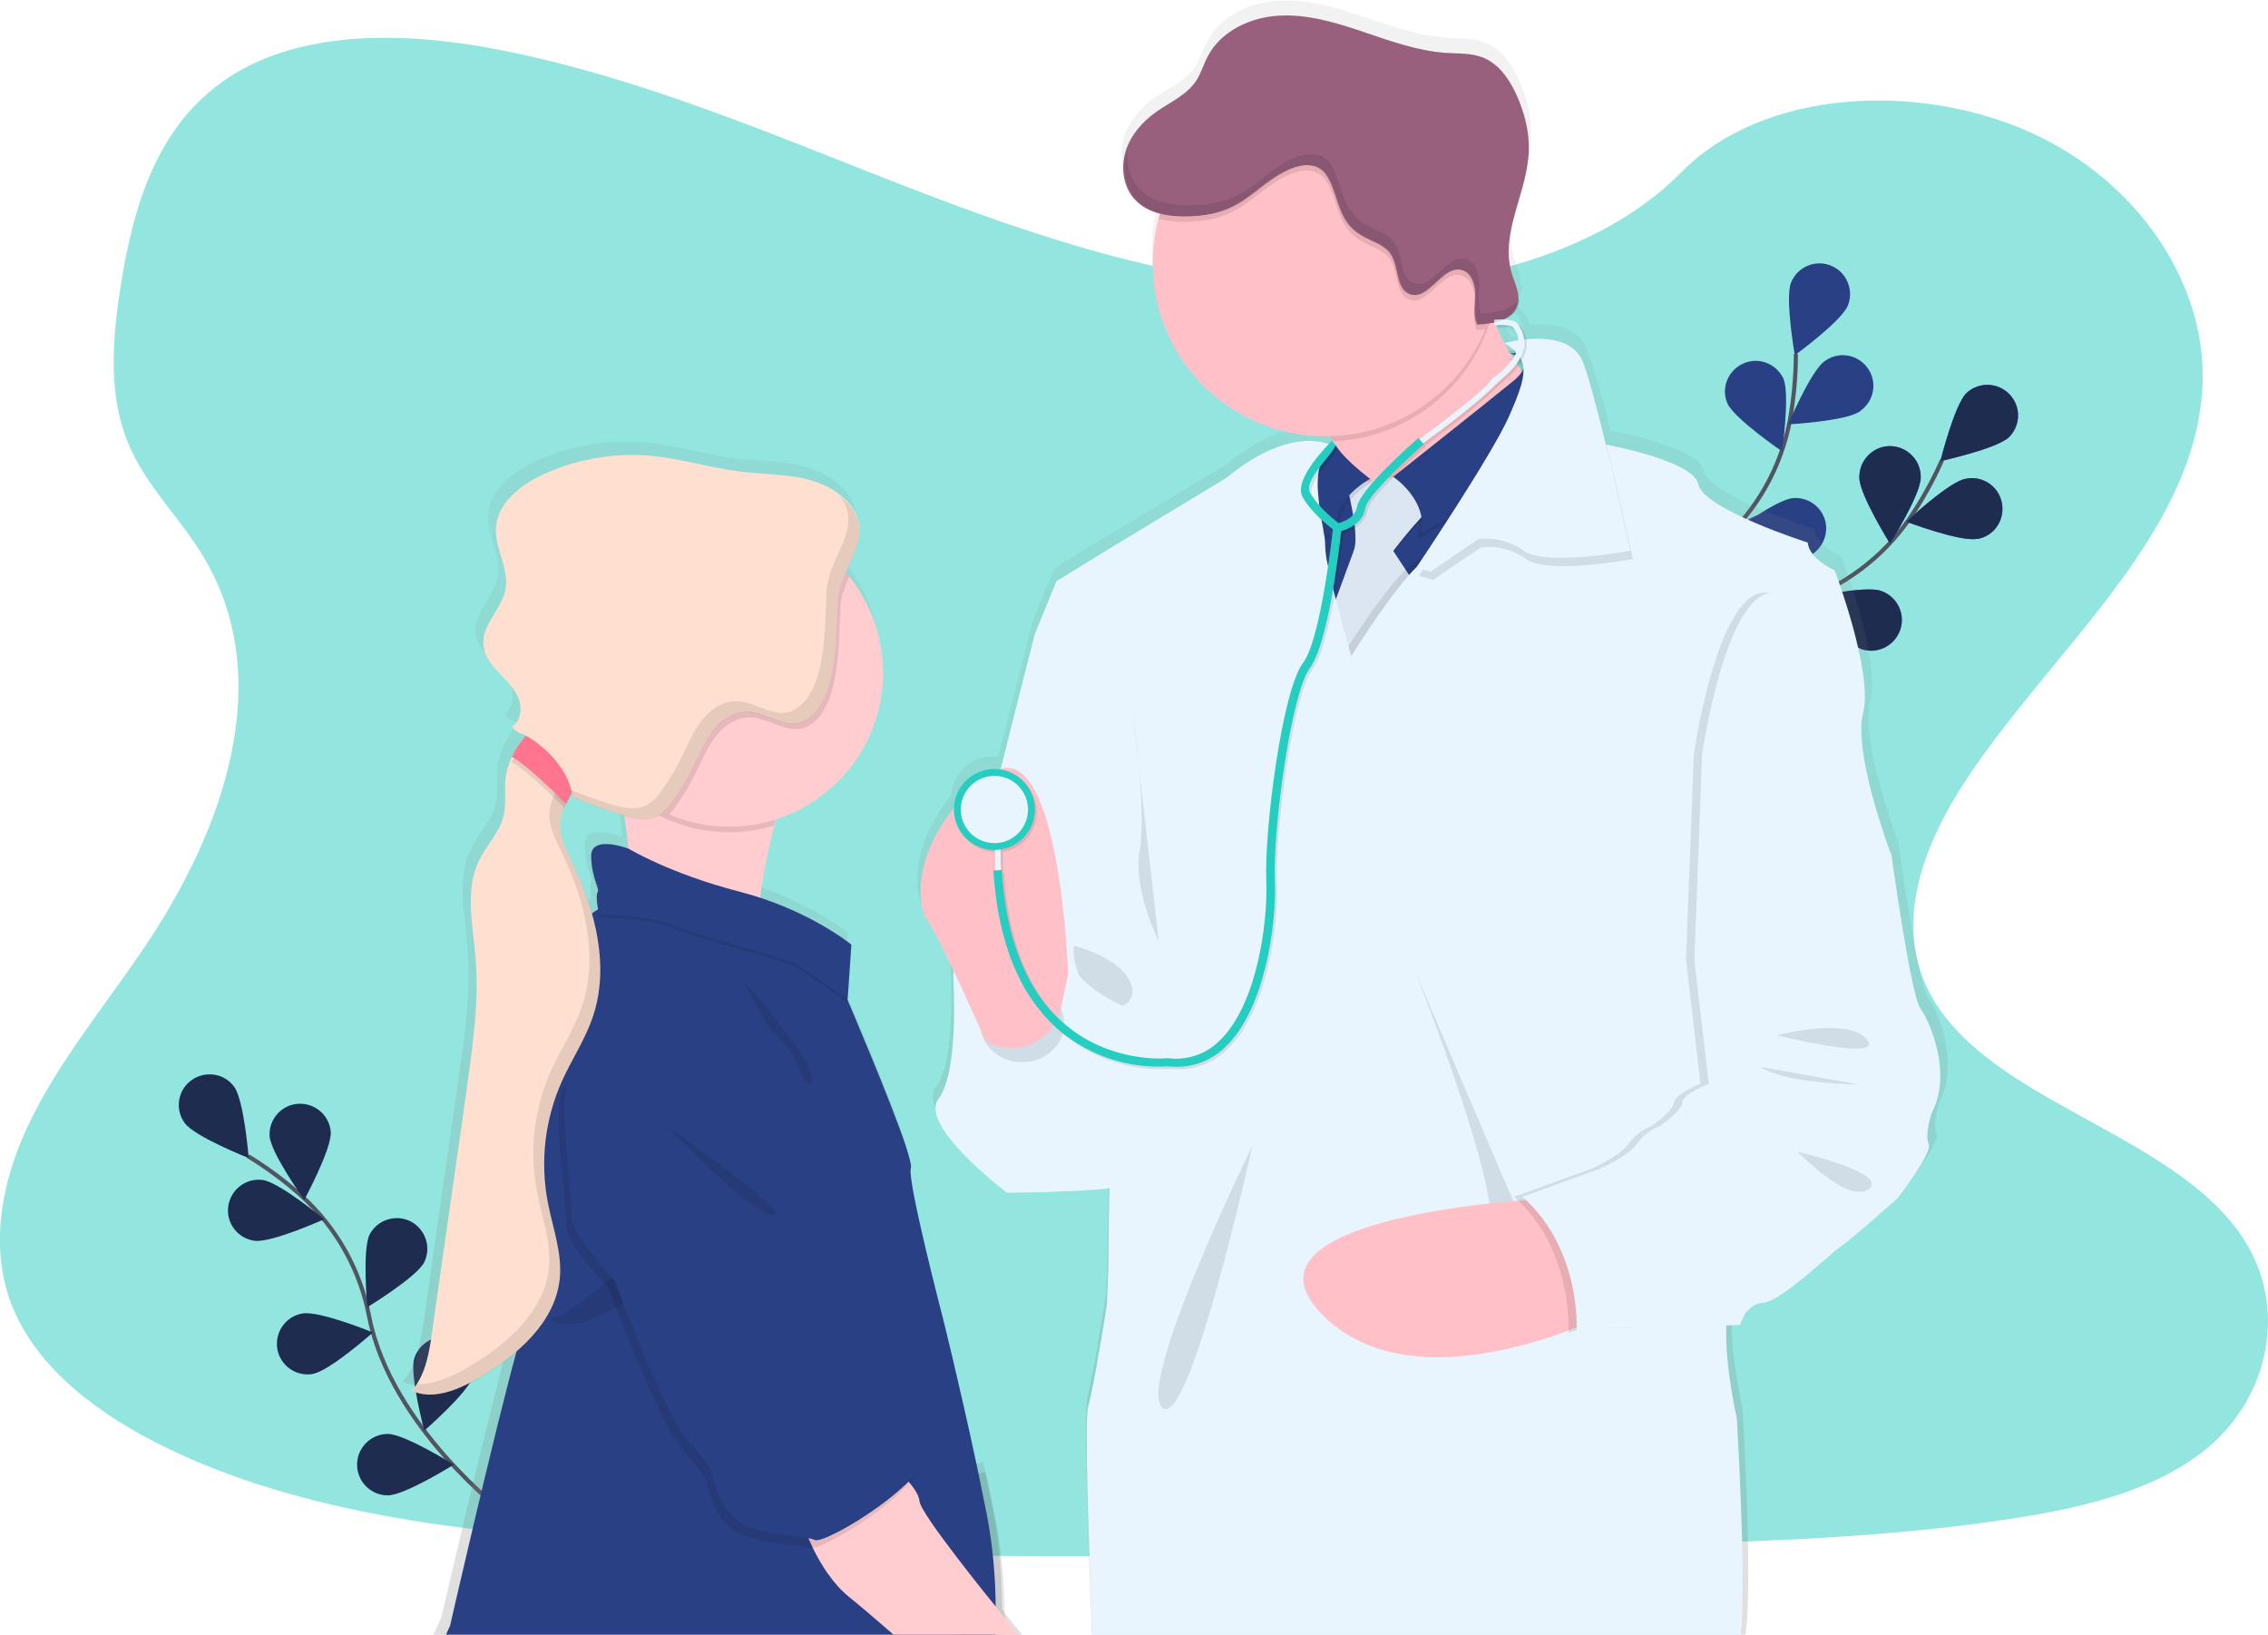 <?xml version="1.0" encoding="utf-8"?>
<!-- Generator: Adobe Illustrator 26.0.3, SVG Export Plug-In . SVG Version: 6.00 Build 0)  -->
<svg version="1.1" id="Layer_1" xmlns="http://www.w3.org/2000/svg" xmlns:xlink="http://www.w3.org/1999/xlink" x="0px" y="0px"
	 viewBox="0 0 1086.1 782.7" style="enable-background:new 0 0 1086.1 782.7;" xml:space="preserve">
<style type="text/css">
	.st0{opacity:0.5;fill:#26CEC1;enable-background:new    ;}
	.st1{fill:none;stroke:#535461;stroke-width:2;stroke-miterlimit:10;}
	.st2{fill:#1E2C4F;}
	.st3{fill:#6C63FF;}
	.st4{fill:#1E2C4F;enable-background:new    ;}
	.st5{opacity:0.25;enable-background:new    ;}
	.st6{fill:#2A4084;}
	.st7{fill:url(#SVGID_1_);}
	.st8{fill:url(#SVGID_00000067956618117619485250000010977541921015731337_);}
	.st9{fill:#E8F5FF;}
	.st10{fill:#FFC1C7;}
	.st11{opacity:0.1;enable-background:new    ;}
	.st12{fill:#DCE6F2;}
	.st13{fill:#99607E;}
	.st14{fill:#26CEC1;}
	.st15{opacity:0.1;}
	.st16{fill:#FFCCD0;}
	.st17{fill:none;}
	.st18{fill:#FFE0D0;}
	.st19{fill:#FF748E;}
</style>
<path class="st0" d="M631.1,138c-69.6-2.4-136-24.9-199.3-49.5s-126-51.8-194-64.9c-43.7-8.4-93.7-9.6-128.9,13.9
	C74.9,60.1,64,99,58.1,135.1c-4.4,27.2-7,55.8,5.1,81.2c8.4,17.7,23.4,32.5,33.7,49.4c36,58.9,10.6,131.5-28.5,189
	c-18.3,27-39.5,52.7-53.6,81.4c-14.1,28.7-20.7,61.6-8.3,90.9c12.3,29,41.4,50.8,73.1,66.2c64.2,31.1,139.9,40,213.7,45.1
	c163.3,11.2,327.6,6.3,491.3,1.5c60.6-1.8,121.5-3.6,181.1-13c33.1-5.2,67.3-13.5,91.3-33.4c30.5-25.3,38.1-68.2,17.6-99.9
	c-34.3-53.2-129.1-66.5-153.1-123.6c-13.2-31.5,0.4-66.5,19.5-95.7c41.1-62.6,110.1-117.5,113.7-189c2.5-49.1-30.7-98.3-81.9-121.6
	c-53.7-24.4-128.2-21.3-167.8,19C764.2,124.2,692.5,140.2,631.1,138z"/>
<path class="st1" d="M242.2,725c0,0-55-41.6-65.4-94.5c-4.2-22.2-15.5-42.5-32.2-57.7c-8-7.2-16.6-13.6-25.8-19.2"/>
<path class="st2" d="M112.1,520.3c4.8,6.5,7,34.2,7,34.2s-25.8-10.2-30.6-16.7c-4.8-6.5-3.5-15.7,3.1-20.5
	C98.1,512.5,107.3,513.8,112.1,520.3z"/>
<path class="st2" d="M158.4,542c0.5,8.1-12.7,32.5-12.7,32.5s-16.1-22.5-16.6-30.6c-0.4-8.1,5.8-15,13.9-15.4
	C150.9,528.1,157.8,534.1,158.4,542L158.4,542z"/>
<path class="st2" d="M203.2,604.3c-3.6,7.2-27.3,21.6-27.3,21.6s-2.5-27.6,1.1-34.8c3.8-7.2,12.7-9.9,19.8-6.2
	C203.8,588.7,206.6,597.2,203.2,604.3z"/>
<path class="st2" d="M226.5,659.1c-2.4,7.8-23.3,25.9-23.3,25.9s-7.2-26.8-4.8-34.5c2.4-7.8,10.6-12.1,18.3-9.7
	C224.5,643.1,228.8,651.3,226.5,659.1L226.5,659.1L226.5,659.1z"/>
<path class="st2" d="M121.9,594.1c8,1.1,33.3-10.3,33.3-10.3s-21.3-17.7-29.4-18.8c-8-1.1-15.4,4.6-16.5,12.6
	C108.2,585.6,113.8,593,121.9,594.1L121.9,594.1z"/>
<path class="st2" d="M149.9,657.8c8-1.4,28.7-19.8,28.7-19.8s-25.7-10.5-33.7-9.1c-8,1.3-13.4,8.9-12.1,16.9s8.9,13.4,16.9,12.1
	C149.8,657.8,149.8,657.8,149.9,657.8L149.9,657.8z"/>
<path class="st2" d="M185.7,716c8.1,0,31.6-14.7,31.6-14.7s-23.5-14.7-31.6-14.7c-8.1,0-14.7,6.6-14.7,14.7
	C171,709.4,177.6,716,185.7,716L185.7,716z"/>
<path class="st1" d="M776.5,365.4c0,0,33.9-60,85-77.4c21.5-7.1,40-21,52.9-39.6c6-8.9,11.3-18.3,15.6-28.1"/>
<path class="st3" d="M962.1,209.3c-5.8,5.6-32.9,11.5-32.9,11.5s6.7-26.9,12.5-32.6c5.9-5.5,15.2-5.2,20.7,0.7
	C967.9,194.7,967.7,203.7,962.1,209.3z"/>
<path class="st3" d="M946.8,258c-8,1.6-33.9-8.2-33.9-8.2s20.2-19,28.2-20.5c7.9-1.8,15.8,3.2,17.5,11.2s-3.2,15.8-11.2,17.5
	C947.2,257.9,947,257.9,946.8,258L946.8,258z"/>
<path class="st3" d="M891.1,310.6c-7.7-2.6-25.1-24.2-25.1-24.2s27-6.2,34.7-3.5c7.7,2.6,11.9,10.9,9.3,18.6s-10.9,11.9-18.6,9.3
	C891.3,310.7,891.2,310.7,891.1,310.6z"/>
<path class="st3" d="M839.8,341c-8-1.3-28.8-19.7-28.8-19.7s25.6-10.7,33.6-9.3c8,1.3,13.4,8.9,12.1,16.9S847.9,342.3,839.8,341
	L839.8,341z"/>
<path class="st3" d="M890.4,228.7c0,8.1,14.7,31.6,14.7,31.6s14.7-23.5,14.7-31.6c0.2-8.1-6.2-14.8-14.3-15.1
	c-8.1-0.2-14.8,6.2-15.1,14.3C890.4,228.2,890.4,228.5,890.4,228.7L890.4,228.7z"/>
<path class="st3" d="M830.9,265c2.4,7.7,23.5,25.8,23.5,25.8s7-26.8,4.6-34.6c-2.7-7.6-11.1-11.7-18.7-9
	C833,249.8,828.9,257.5,830.9,265L830.9,265z"/>
<path class="st3" d="M778.1,308.1c1.1,8,18.8,29.4,18.8,29.4s11.4-25.2,10.3-33.3c-0.9-8.1-8.1-13.9-16.2-13
	c-8.1,0.9-13.9,8.1-13,16.2C778,307.7,778,307.9,778.1,308.1z"/>
<path class="st4" d="M962.1,209.3c-5.8,5.6-32.9,11.5-32.9,11.5s6.7-26.9,12.5-32.6c5.9-5.5,15.2-5.2,20.7,0.7
	C967.9,194.7,967.7,203.7,962.1,209.3z"/>
<path class="st4" d="M946.8,258c-8,1.6-33.9-8.2-33.9-8.2s20.2-19,28.2-20.5c7.9-1.8,15.8,3.2,17.5,11.2s-3.2,15.8-11.2,17.5
	C947.2,257.9,947,257.9,946.8,258L946.8,258z"/>
<path class="st4" d="M891.1,310.6c-7.7-2.6-25.1-24.2-25.1-24.2s27-6.2,34.7-3.5c7.7,2.6,11.9,10.9,9.3,18.6s-10.9,11.9-18.6,9.3
	C891.3,310.7,891.2,310.7,891.1,310.6z"/>
<path class="st5" d="M839.8,341c-8-1.3-28.8-19.7-28.8-19.7s25.6-10.7,33.6-9.3c8,1.3,13.4,8.9,12.1,16.9S847.9,342.3,839.8,341
	L839.8,341z"/>
<path class="st4" d="M890.4,228.7c0,8.1,14.7,31.6,14.7,31.6s14.7-23.5,14.7-31.6c0.2-8.1-6.2-14.8-14.3-15.1
	c-8.1-0.2-14.8,6.2-15.1,14.3C890.4,228.2,890.4,228.5,890.4,228.7L890.4,228.7z"/>
<path class="st5" d="M830.9,265c2.4,7.7,23.5,25.8,23.5,25.8s7-26.8,4.6-34.6c-2.7-7.6-11.1-11.7-18.7-9
	C833,249.8,828.9,257.5,830.9,265L830.9,265z"/>
<path class="st5" d="M778.1,308.1c1.1,8,18.8,29.4,18.8,29.4s11.4-25.2,10.3-33.3c-0.9-8.1-8.1-13.9-16.2-13
	c-8.1,0.9-13.9,8.1-13,16.2C778,307.7,778,307.9,778.1,308.1z"/>
<path class="st1" d="M778.5,364.2c0,0,6.7-68.6,46.3-105.1c16.7-15.2,28.1-35.4,32.3-57.6c1.9-10.6,2.9-21.3,2.9-32"/>
<path class="st6" d="M884.9,146.3c-3,7.5-25.4,23.8-25.4,23.8s-4.8-27.3-1.8-34.8c3-7.5,11.6-11.2,19.1-8.1
	C884.3,130.2,887.9,138.8,884.9,146.3L884.9,146.3z"/>
<path class="st6" d="M890.6,197c-6.6,4.7-34.3,6.2-34.3,6.2s10.8-25.5,17.4-30.2c6.5-4.9,15.7-3.5,20.5,3c4.9,6.5,3.5,15.7-3,20.5
	C891.1,196.7,890.9,196.8,890.6,197L890.6,197z"/>
<path class="st6" d="M861,267.8c-8.1,0.7-32.7-12-32.7-12s22.2-16.6,30.3-17.3c8.1-0.7,15.2,5.3,15.9,13.4
	C875,260,869,267.1,861,267.8L861,267.8L861,267.8z"/>
<path class="st3" d="M826.5,316.3c-7.8,2-34.3-6.3-34.3-6.3s19.1-20.1,26.9-22.1c7.8-2,15.9,2.7,17.9,10.5
	C839,306.2,834.3,314.2,826.5,316.3L826.5,316.3L826.5,316.3z"/>
<path class="st6" d="M827.2,193.1c3.3,7.4,26.2,23,26.2,23s3.9-27.4,0.6-34.9c-3.5-7.3-12.2-10.5-19.5-7
	C827.4,177.6,824.1,185.9,827.2,193.1L827.2,193.1z"/>
<path class="st3" d="M787.5,250.3c5.3,6.1,31.9,14.1,31.9,14.1s-4.5-27.4-9.8-33.4c-5.3-6.2-14.5-6.9-20.7-1.6
	c-6.2,5.3-6.9,14.5-1.6,20.7C787.3,250.1,787.4,250.2,787.5,250.3z"/>
<path class="st3" d="M756.6,311.3c4.2,6.9,29,19.2,29,19.2s0.2-27.7-4-34.6c-4.5-6.8-13.6-8.7-20.3-4.2
	C754.8,295.9,752.8,304.5,756.6,311.3L756.6,311.3z"/>
<linearGradient id="SVGID_1_" gradientUnits="userSpaceOnUse" x1="786.97" y1="627.82" x2="786.97" y2="646.2" gradientTransform="matrix(1 0 0 -1 -56.94 723.23)">
	<stop  offset="0" style="stop-color:#808080;stop-opacity:0.25"/>
	<stop  offset="0.54" style="stop-color:#808080;stop-opacity:0.12"/>
	<stop  offset="1" style="stop-color:#808080;stop-opacity:0.1"/>
</linearGradient>
<path class="st7" d="M727.5,95.4c1.7-6.1,3.7-12.2,5.1-18.4C730.9,83.2,728.9,89.3,727.5,95.4z"/>
<linearGradient id="SVGID_00000085959917137257691600000005991846882386598328_" gradientUnits="userSpaceOnUse" x1="619.699" y1="-59.47" x2="619.699" y2="723.215" gradientTransform="matrix(1 0 0 -1 -56.94 723.23)">
	<stop  offset="0" style="stop-color:#808080;stop-opacity:0.25"/>
	<stop  offset="0.54" style="stop-color:#808080;stop-opacity:0.12"/>
	<stop  offset="1" style="stop-color:#808080;stop-opacity:0.1"/>
</linearGradient>
<path style="fill:url(#SVGID_00000085959917137257691600000005991846882386598328_);" d="M720.1,154.1c-0.1-0.2-0.2-0.5-0.3-0.7l0,0
	c0-0.1-0.1-0.2-0.1-0.3c-0.2,0.1-0.4,0.2-0.7,0.3c-0.4,0.2-0.9,0.3-1.3,0.5s-0.7,0.2-1,0.3c-0.3,0.1-0.6,0.2-0.9,0.2l0.1,0.2
	c0.4-0.1,0.7-0.1,1.1-0.2l0.1,1.2c0.4,0,0.8-0.1,1.2-0.1c0.2,0,0.4,0,0.5,0c0.8,0,1.5,0,2,0C720.5,155,720.2,154.5,720.1,154.1z
	 M923.1,477.2c-4.7-6.3-14.1-74.3-14.1-74.3s-18.5-48.3-13.4-67.6s-13.7-68.6-13.7-68.6s-12.4-5.4-13.1-13.4c0,0-50.6-16-53-28
	c-1.9-9.8-33.3-16.9-44.6-19.1c-3.4-13.9-6.9-26.8-9.5-33.9c-0.7-2.2-1.3-4.1-1.9-5.6c-4.3-11-17.6-12-27.3-11.1
	c-0.4-1.9-1.2-3.7-2.3-5.2c-0.2-0.5-0.5-1-0.9-1.4c-0.2-0.2-0.4-0.3-0.7-0.5c-0.2-0.3-0.4-0.6-0.7-0.9c-0.3-0.2-0.6-0.5-0.9-0.6
	c-0.2-0.1-0.5-0.2-0.7-0.3c-0.6-0.2-1.2-0.4-1.8-0.5c-0.7-0.1-1.4-0.2-2.2-0.3c1.8-0.8,3.3-1.9,4.6-3.4c0.9-1,1.5-2.2,1.9-3.5
	c0.3-1.1,0.5-2.2,0.4-3.3c-0.3,0.5-0.6,0.9-0.9,1.3c0.4-4.4-1.9-8.9-3.3-13.3c-1.6-5.7-1.9-11.8-0.9-17.6l0,0
	c1.3-8.9,4.7-17.8,6.9-26.8c0,0,0-0.1,0-0.1c1.2-4.5,1.9-9.1,2.2-13.7c0.4-9.3-2-18.6-5.8-27.1c-3.4-7.5-8.4-14.9-16.1-18
	c-5.7-2.3-12.1-1.9-18.3-2.3c-13.8-0.9-27-5.7-40.1-10.1s-26.7-8.4-40.5-7.7s-28.1,7.4-34.4,19.7c-2,3.8-3.2,8.1-5.5,11.7
	c-4.5,6.8-12.5,10.2-19.2,14.8s-12.6,11.3-15,19.2c-1.3,4.3-1.5,8.8-0.5,13.2l0,0c0.2,1,0.5,2,0.8,2.9c0.9,2.6,2.4,5.1,4.3,7.1
	c1.4,1.5,3.1,2.8,4.9,3.8l0,0c2.3,1.3,4.7,2.2,7.3,2.8c-0.1,0.3-0.2,0.6-0.3,0.9c-0.2,0.5-0.3,1-0.5,1.6c-0.3,1.2-0.6,2.5-0.9,3.7
	c0,0.1,0,0.2,0,0.3c-1.2,5.7-1.8,11.5-1.8,17.3c0,2.8,0.1,5.5,0.4,8.2l0,0c4,40.6,37.5,72.6,78.9,74.7c1.4,0.1,2.8,0.1,4.3,0.1
	c0.7,0,1.3,0,2,0c0.7,0.9,1.3,1.7,1.9,2.6s1.2,1.7,1.7,2.6l-1.5-1.5l0,0l-1.4-1.3c-0.4,0.5-0.8,1-1.3,1.5c-0.9-0.3-1.9-0.6-2.9-0.8
	l0,0c-4.2-0.9-10.5-1.3-18.8,1.2c-7.7,2.3-17,7-27.9,16l-53.3,32L505,271.9l-10.4,25.4c0,0-7.8,30.2-16.5,64.8
	c-0.3,0.1-0.7,0.2-1,0.3c-0.7-0.1-1.4-0.1-2.1-0.1c-10.5,0-19.1,8.2-19.5,18.7c-17.3,21-18.3,42-14.2,51.6l0,0
	c0.4,0.9,0.8,1.8,1.4,2.6c2.7,3.8,7.6,13.7,12.7,24.3c-0.1,0.9-0.2,1.6-0.2,2.2c0,0.2,0,0.4,0,0.5c0,0,3,45.3-7,58.3
	c-2.2,2.8-1.9,6.5,0,10.7l0,0c6.7,14.8,33.2,34.6,33.2,34.6s31.8-0.2,49.5-2.1c0,1.8-0.1,3.5-0.1,5.3c-0.4,17.5-0.4,32.1-0.4,32.1
	l-0.7,18.3c0,0-6,38.6-9,49.3c-1.9,6.7,0.3,68.5,2.2,114h313c3.7-26.9-1.5-108.6-1.5-108.6s-4.9-21.1-5.1-39.5c0,0,0-0.1,0-0.1
	c0-1.6,0-3.2,0.1-4.7l2.3-0.1l4.1-0.1h0.4c0,0,0.1-0.4,0.3-1l0,0c0.5-1.5,1.3-3,2.2-4.4c1.7-2.6,4.5-5.1,8.5-5.3
	c2.3-0.1,5.8-1.9,9.7-4.6c0,0,0.1,0,0.1,0c10.6-7.2,24.7-20.5,28.1-22.6c4.7-3,27.2-23,27.2-23s3.3-4.2,6.9-9.3l0.1-0.2
	c4.4-6.4,9.2-14,8-16.5c-2-4.3,1.3-14.7,1.3-14.7C938.8,508.8,927.8,483.5,923.1,477.2z M729.7,169.6c0.1,0.3,0.2,0.6,0.2,0.9
	c-0.2-0.3-0.5-0.7-0.8-1l-0.2-0.3l-0.2-0.2l0.4-0.5c0,0,0,0,0,0.1l0,0C729.4,168.9,729.6,169.2,729.7,169.6z M726.3,160.8
	c-1.1,0.2-2,0.4-2.5,0.6c-0.7-1.3-1.4-2.5-2-3.8C723.4,158.5,724.9,159.5,726.3,160.8z M724.5,162.3
	C724.4,162.3,724.4,162.3,724.5,162.3L724.5,162.3L724.5,162.3c0.5,0.3,0.9,0.5,1.3,0.8l0,0c0.3,0.2,0.6,0.5,0.9,0.7
	c-0.2,0.4-0.4,0.7-0.6,1c-0.3-0.6-0.7-1.1-1-1.6C724.8,163,724.6,162.7,724.5,162.3z M718.5,150c1.9-0.2,3.9-0.2,5.8,0l0,0
	c0.3,0,0.5,0.1,0.8,0.1l0,0c0.5,0.1,1.1,0.2,1.6,0.4c1.2,1.7,1.9,3.6,2.1,5.6l-0.5,0.1l-0.5,0.1c-1,0.2-2,0.3-2.8,0.5l-1,0.2
	c-1.3,0.3-2.1,0.5-2.1,0.5c-0.1-0.3-0.3-0.5-0.4-0.8c-0.2-0.4-0.5-0.9-0.7-1.3s-0.5-0.9-0.7-1.4c-0.1-0.2-0.2-0.5-0.3-0.7l0,0
	c0-0.1-0.1-0.2-0.1-0.3c-0.1-0.1-0.1-0.2-0.2-0.3c-0.6-1.2-1.2-2.5-1.7-3.7c-0.1-0.1-0.1-0.2-0.2-0.4l0.8-0.1v0.3L718.5,150z
	 M479.9,770.3c-0.1-14.9-1.2-31-4.2-46.1c-1.3-6.4-2.6-12.9-3.9-19.2c-0.3-1.6-0.7-3.1-1-4.7l-3.1,0.4h-0.3
	c-8.4-39.6-17.2-74.5-17.2-74.5s-17.4-66.6-15.4-71.9c0.3-0.7-0.1-2.5-0.8-5.3c-4.2-15.1-21.8-56.9-28-71.1l0,0c0-0.1,0-0.1-0.1-0.2
	l0,0c-1-2.4-1.7-4-1.9-4.5l1.5-21.3l0.1-1.3l0.2-2.7l-0.1-0.1l0.1-1.3c0,0-15.2-12.5-41-21.5c-1-0.4-2.1-0.7-3.1-1
	c1.3-8.6,3-18.3,5.2-27.8c0.2-1,0.4-1.9,0.7-2.8l0,0c0.2-0.9,0.5-1.8,0.7-2.7c0.4-1.5,0.8-2.9,1.2-4.4c1.4-0.4,2.8-0.9,4.1-1.5
	l0.5-0.2c34.4-13.4,53.6-50.1,45-86l0,0c-2.4-9.8-6.8-19.1-12.9-27.1l0,0c-0.5-0.6-1-1.2-1.4-1.9s-1.1-1.3-1.6-1.9
	c2.9-6.6,6.3-12.8,6.6-19.2c0-0.8,0-1.6,0-2.4l0,0v-0.1c-0.4-4.1-2.2-8.3-6.4-12.6c-6.2-6.4-15-9.7-23.8-11.2s-17.8-1.6-26.6-2.6
	c-14.7-1.8-29-6.3-43.7-7.7c-18.1-1.7-36.3,1.4-52.8,9c-10.9,5-22,13.7-22.7,25.7c-0.5,9.9,6.4,19.4,4.6,29.2
	c-1.7,9.6-11.5,17.2-10.7,26.9c0.3,3.8,2.3,7.2,4.7,10.2l0,0c0.8,1,1.7,2,2.6,3c3.6,3.8,7.5,7.4,9.5,12.1c0.1,0.2,0.2,0.4,0.2,0.6
	c1.7,4.7,0.9,10.6-3.2,13.3c0,0,0,0,0,0.1l0,0c0.1,0.1,0.1,0.1,0.2,0.2c0,0,0,0,0,0c1.5,1.8,3.5,3,5.7,3.6l0.9,0.3
	c-0.7,0.8-1.3,1.5-2,2.4l-0.4,0.6c-1.1,1.5-2.1,3-3,4.6c-0.5,0.9-1,1.8-1.4,2.7c-1.4,2.7-2.4,5.7-3,8.7c-1.1,6.6,0.4,13.5-1.2,20
	c-2,8-8.3,14.1-11.9,21.6c-6.8,14-2.9,30.4-1.6,45.9c1.9,21-1.1,42.1-4.1,63c-1.6,11.1-3.2,22.2-4.8,33.3c-4,27.9-8,55.8-12,83.7
	c-1.5,10.2-3.2,21-10,28.9h0.1c0,0,0,0.1-0.1,0.1c2,0.9,4.2,1.5,6.4,1.7l0,0c8.9,0.9,18.3-3.4,26.3-8.1c6.3-3.7,12.3-7.9,17.9-12.6
	c-0.8,3-1.7,6.3-2.6,9.8c0,0,0,0.1,0,0.1l0,0c-11.3,43-29.5,121.8-29.5,121.8s-1.6,3.4-3.8,8.5h282c-3.3-4-6.4-7.8-8.8-10.9
	L479.9,770.3z M271.1,372.7c0.1-0.1,0.1-0.2,0.2-0.3c0,0.3,0,0.6,0,0.9s0,0.6,0,0.9s0,0.2,0,0.4s0,0,0,0c0,0.4-0.1,0.8-0.2,1.2l0,0
	c0,0,0,0,0,0.1l1,0.4l1.2,0.5l0,0c6.9,2.7,13.8,5.2,20.8,7.4c0.7,0.2,1.5,0.5,2.2,0.7l0.1,1.2c0.2,1.3,0.4,2.6,0.5,3.9
	c0,0,0,0.1,0,0.1c0.5,3.6,0.9,7.1,1.3,10.6c0,0-18.4-7-18.1,3.6c0,0.2,0,0.4,0,0.6c0,0.3,0,0.5,0,0.8c0.2,8.3,2.8,13.2,3.3,15.7
	c0,0.1-0.1,0.2-0.2,0.3c-0.4,1-0.6,2-0.4,3.1c0,1.8,0.1,3.6,0.4,5.3c-0.5,0.3-1.1,0.7-1.6,1l0,0c-0.4,0.2-0.8,0.5-1.2,0.8
	c-2.5-8.5-5.7-16.8-9.6-24.7c-2.8-5.7-5.8-11.6-5.8-17.8c0-0.4,0-0.8,0-1.2c0.1-1.8,0.5-3.6,1-5.3c0.2-0.6,0.5-1.3,0.8-1.9
	c0.7-1.5,1.4-3,2.2-4.4l0,0c0.5-0.9,1.1-1.9,1.6-2.8C270.8,373.3,270.9,373.1,271.1,372.7L271.1,372.7z M720.1,154.1
	c-0.1-0.2-0.2-0.5-0.3-0.7l0,0c0-0.1-0.1-0.2-0.1-0.3c-0.2,0.1-0.4,0.2-0.7,0.3c-0.4,0.2-0.9,0.3-1.3,0.5s-0.7,0.2-1,0.3l-0.9,0.2
	l0.1,0.2c0.4-0.1,0.7-0.1,1.1-0.2l0.1,1.2c0.4,0,0.8-0.1,1.2-0.1h0.5c0.8,0,1.5,0,2,0C720.5,155,720.2,154.5,720.1,154.1z"/>
<path class="st9" d="M501.6,300.9l-6,2.6c0,0-39.1,151.9-39.1,164.2s82.9,80.6,82.9,80.6l12.9-87.3
	C552.3,461.1,533.7,260.8,501.6,300.9z"/>
<path class="st10" d="M683.5,252.6l-34.6-18.1c-1.9-8.3-5.4-16.1-10.2-23.1c-5.1-7.3-11.8-14.5-20.2-18.3
	c-21.2-9.5,89.8-59.5,89.8-59.5c1.7,6,3.8,11.9,6.2,17.7c5.7,14.1,15.2,32.4,27.4,37.6C762.7,197.8,683.5,252.6,683.5,252.6z"/>
<path class="st11" d="M714.4,151.3c-9.7,34.2-40.2,58.4-75.8,60c-5.1-7.3-11.8-14.5-20.2-18.3c-21.2-9.5,89.8-59.5,89.8-59.5
	C710,139.6,712.1,145.6,714.4,151.3z"/>
<path class="st10" d="M717.5,126.1c0,45.7-37,82.7-82.7,82.8c-45.7,0-82.7-37-82.8-82.7s37-82.7,82.7-82.8c0,0,0,0,0,0
	c45.5-0.2,82.5,36.5,82.7,82C717.5,125.6,717.5,125.9,717.5,126.1z"/>
<polygon class="st6" points="729.5,242 706.9,294.6 687,329.6 623.3,329.6 604.7,281.8 612.3,232.3 660.9,232.3 692.3,230.5 
	702.9,227 709.8,230.8 "/>
<path class="st11" d="M721.7,171.8c0,0,14.1,3,1.5,13.3s-56.1,43.2-56.1,43.2s15.3,13.6,12.1,29.5l50.6-28.2l9-45.1
	C738.8,184.5,739.8,171,721.7,171.8z"/>
<path class="st11" d="M677.1,228.3l-32.2,5.3c0,0,6.6,24.5,3.3,31.5c-0.1,0.2-0.2,0.4-0.2,0.7l-13.1,35.5l9.8,27.9l34.1-46.5
	l-11.6-17.6c0,0,12.3-16.3,19.6-21.9S677.1,228.3,677.1,228.3z"/>
<path class="st12" d="M677.1,227l-32.2,5.3c0,0,6.6,24.5,3.3,31.5c-0.1,0.2-0.2,0.4-0.2,0.7l-13.1,35.5l9.8,27.9l34.1-46.5
	l-11.6-17.6c0,0,12.3-16.3,19.6-21.9S677.1,227,677.1,227z"/>
<path class="st6" d="M723.1,169.2c0,0,14.1,3,1.5,13.3s-57.4,45.8-57.4,45.8s16.6,11,13.4,26.9l50.6-28.2l9-45.1
	C740.1,181.9,741.1,168.3,723.1,169.2z"/>
<path class="st11" d="M640.9,214.5c0,0,3.1,5.7,16.6,16.1c0,0-22.6,12-13.9,28.9l-34.5-9l-5.3-16.6L640.9,214.5z"/>
<path class="st6" d="M639.5,213.2c0,0,3.1,5.7,16.6,16.1c0,0-22.6,11.9-13.9,28.9l-34.5-9l-5.3-16.6L639.5,213.2z"/>
<path class="st11" d="M729.5,242l-22.6,52.6l-19.9,34.9h-63.7l-18.6-47.8l7.5-49.5h13.5c-0.2,11.6,4,25.1,3.7,30.2
	c-0.5,8.3,12.4,53.1,12.4,53.1s26.9-43.5,37.5-47.3c6.7-2.4,20.8-22.6,30.4-37.4L729.5,242z"/>
<path class="st9" d="M818.3,519l-2.3,2.9c0,0,16.6,83.3,12,102.2c-0.8,3.4-1.2,6.9-1.3,10.4v0.2c-0.8,19.2,5,44.2,5,44.2
	s4.6,73.6,2,103.9H523.1c-1.8-44.8-3.8-102.8-2-109.2c3-10.6,9-49.1,9-49.1l0.7-18.2c0,0,0-17.6,0.5-37.3c0.2-8.8,0.6-18.1,1.1-26.3
	c0.6-10.3,1.5-19,2.7-23.3c0.7-3.2,1.2-6.6,1.3-9.9c0-0.3,0-0.6,0.1-1c0-1,0.1-2.1,0.1-3.2c0-0.3,0-0.6,0-1c0.2-6.4,0.1-14.1-0.1-22
	c0-0.4,0-0.9,0-1.3c-0.2-5.9-0.4-12-0.7-17.8c-0.9-18-2-33.2-2-33.2l-38.2-126.4l10.3-25.3l28.5-17.5l52.8-31.9
	c25.7-21.1,42.7-18.6,49.1-16.3c0.6,0.2,1.2,0.5,1.8,0.8c0.2,0.1,0.4,0.2,0.5,0.3c0.2,0.1,0.4,0.2,0.6,0.3l0,0
	c-1.8,0.9-3.3,2.1-4.5,3.7c-1.3,1.8-2.3,3.8-2.8,6c-0.3,1.3-0.6,2.7-0.7,4.1c-0.1,1.5-0.2,3-0.2,4.5c0.1,3.3,0.4,6.6,0.8,9.9
	c0,0.1,0,0.1,0,0.2c0.3,2.3,0.7,4.6,1.1,6.8c0,0,0,0.1,0,0.1c0.5,2.5,0.9,4.8,1.2,6.8c0.1,0.4,0.1,0.7,0.2,1c0.2,1.3,0.3,2.7,0.3,4
	c0.1,3.2,0.5,6.5,1.3,9.6c0.3,1.3,0.6,2.7,0.9,4.2c0.5,2,0.9,4.2,1.5,6.4c0.3,1.2,0.6,2.5,0.9,3.7c0.1,0.5,0.2,1,0.4,1.5l0.2,0.8
	c2.1,8.5,4.4,16.9,5.9,22c0.8,3,1.4,4.9,1.4,4.9s15.1-24.4,27.1-38.2c0.2-0.2,0.3-0.4,0.5-0.6c1.2-1.4,2.4-2.6,3.5-3.7
	c2.5-2.4,4.7-4.2,6.4-4.8c0.4-0.1,0.7-0.3,1.1-0.5c4.9-2.8,12.9-12.9,20.3-23.5c0.7-1,1.4-2.1,2.2-3.1c1.7-2.4,3.2-4.8,4.8-7.1
	c1.2-1.8,2.3-3.5,3.3-5.1c5-7.8,8.5-13.6,8.5-13.6l6.9-0.3l1.2-0.1h0.8l31.5-1.5c0,0,1.4,0.2,3.6,0.7c0.1,0,0.2,0,0.4,0.1
	c11.2,2.2,42.2,9.2,44.1,19c2.3,11.9,52.4,27.9,52.4,27.9c0.7,8,12.9,13.3,12.9,13.3s18.6,49.1,13.6,68.3c-4.9,19,12.8,66,13.2,67.3
	l0,0l-3.4,4.3L818.3,519z"/>
<path class="st11" d="M721.7,168.3c0,0,30.7-8.7,37.6,9.2s22.6,90.2,22.6,90.2s-40.5,7.6-51.1,0c-6.2-4.5-13.9-6.5-21.6-5.6
	l-22.9,15.6l-6.8-2c0,0,36.6-54.4,44.6-72.9S734.8,176,721.7,168.3z"/>
<path class="st9" d="M720.4,164.3c0,0,30.7-8.7,37.7,9.2s22.6,90.2,22.6,90.2s-40.5,7.6-51.1,0c-6.2-4.5-13.9-6.5-21.6-5.6
	l-22.9,15.6l-6.8-2c0,0,36.6-54.4,44.6-72.9S733.5,172.1,720.4,164.3z"/>
<path class="st11" d="M514.5,452.9c0,0,22.9,5.6,27.2,18.6s-16.9,13.3-16.9,13.3S511.8,461.9,514.5,452.9z"/>
<path class="st11" d="M599.8,548.4c0,0-56.1,114.8-43.1,125.7S599.8,548.4,599.8,548.4z"/>
<path class="st11" d="M677.1,463.8c0,0,44.8,111.5,35.8,128.7s19.2,0,19.2,0L677.1,463.8z"/>
<path class="st10" d="M739.4,574c0,0-151.3,7.3-107.2,54.4s134.7,2,134.7,2L739.4,574z"/>
<path class="st11" d="M717.5,126.1c0,10.9-2.1,21.6-6.3,31.6c-1.4,0.2-2.8,0.3-4.1,0.3c-2-4.4-0.9-9.5-0.9-14.3s-1.7-10.5-6.4-11.8
	c-9.3-2.6-15.7,14.7-24.8,11.6c-7-2.4-5.2-13-9.2-19.1c-3.2-4.9-9.6-6.2-14.5-9.3c-10.6-6.5-10.2-16.9-15.2-26.7
	c-5.1-10.3-16-7.2-25.4-1.2c-7.2,4.6-13.3,10.8-21,14.5c-6.6,3.2-14.1,4.4-21.4,4.5c-4.5,0.2-9.1-0.3-13.4-1.4
	c11.7-44.2,57.1-70.4,101.2-58.7C692.3,55.8,717.5,88.6,717.5,126.1L717.5,126.1z"/>
<path class="st13" d="M610.8,84.6c-7.2,4.6-13.3,10.8-21,14.5c-6.6,3.2-14.1,4.4-21.4,4.5c-9,0.2-18.7-1.4-24.8-7.9
	c-5.7-6-7-15.2-4.6-23.1s8.1-14.4,14.8-19.1s14.5-8,19-14.8c2.4-3.6,3.5-7.8,5.5-11.6c6.3-12.2,20.4-18.8,34-19.6s27.1,3.2,40.1,7.6
	s26.1,9.2,39.8,10.2c6.1,0.4,12.4,0,18.1,2.3c7.6,3.1,12.6,10.5,16,18c3.8,8.5,6.2,17.7,5.8,27c-0.8,19.8-13.9,39.2-8.2,58.1
	c1.5,5.1,4.4,10.2,2.8,15.3c-2.2,7.4-11.7,9.1-19.4,9.4c-2-4.4-0.9-9.5-0.9-14.3s-1.7-10.5-6.4-11.8c-9.3-2.6-15.7,14.7-24.8,11.6
	c-7-2.4-5.2-13-9.2-19.1c-3.2-4.9-9.6-6.2-14.5-9.3c-10.6-6.5-10.2-16.9-15.2-26.7C631.1,75.5,620.2,78.6,610.8,84.6z"/>
<path class="st9" d="M464.1,465.2l-7.6,2.7c0,0,3,45.1-7,58.1s32.8,45.1,32.8,45.1s58.7-0.3,60.4-5s-3-83.6-3-83.6
	s-31.5-12.3-28.9-31.9c0,0-9.6,46.1-23.9,44.1S456.5,480.8,464.1,465.2z"/>
<ellipse class="st11" cx="489.5" cy="490.2" rx="20.1" ry="18.4"/>
<path class="st10" d="M511.5,466.5c0,0-4-122.1-38.8-94.9s-35.2,59.7-28.5,69.3s27.9,57.7,27.9,57.7l0,0c11.6,6.7,26.5,2.8,33.3-8.9
	c1.3-2.2,2.2-4.6,2.7-7.1L511.5,466.5z"/>
<path class="st11" d="M728.7,157.3c-0.2-0.5-0.5-1-0.9-1.4c-1.7-1.6-5.4-2.1-11-1.6l0.2,2.6c7.4-0.6,8.9,0.8,9.1,1.1v0.2l0.2,0.3
	c1.9,2.5,2.6,5.7,2,8.8c-1.6,8.1-11.6,14.6-11.7,14.7l-0.2,0.1l-0.2,0.2c-4.3,6.4-28.8,24.5-35.1,29.2l-0.6-0.6
	c-2.9,2.5-28,24.5-29.4,32.9c-0.9,5.3-6.8,7.3-9,7.9c-2.3-1.7-9.7-7.6-13.5-14.2c-3.6-6.2,10.9-18.3,12.2-23.1l-2-2
	c-0.2,0.8-18.9,18.2-13.7,27.1c4.2,7.1,11.8,13.3,14.4,15.3c-0.8,7.7-6.1,53-14.3,63.8c-10.1,13.4-18.6,80.6-17.7,104.1
	c0.8,20.9-4.6,60.3-22.8,77.2c-6.4,6.2-15.2,9.1-24.1,8h-0.2h-0.2c-0.3,0-26.7,2.7-48.8-16c-18.2-15.3-28.4-40.2-30.6-74.1h-0.4
	l-0.2-9.9c10.5-1.6,17.7-11.5,16.1-22s-11.5-17.7-22-16.1c-10.5,1.6-17.7,11.5-16.1,22c1.5,9.4,9.6,16.3,19.1,16.3h0.2l0.2,9.8
	l-0.9,0.1c2.2,35,13,60.9,32,76.9c14.4,12,32.9,18,51.6,16.9c1.3,0.1,2.7,0.2,4,0.2c8.6,0,16.8-3.3,23-9.3
	c19.2-17.8,25-58.7,24.1-80.3c-1-24.9,7.9-89.8,16.8-101.6c8.8-11.6,14.1-56.8,15-65.5c3.2-0.9,10.3-3.7,11.6-11
	c0.9-5.3,17.7-21.5,28-30.6l-0.3-0.4c5.6-4.1,22.8-16.9,31.4-25.1c2.7-2.6,5.3-5.1,8.1-7.5c3.3-2.9,7.5-7.6,8.7-13.1
	C731.7,164.2,730.9,160.3,728.7,157.3z"/>
<path class="st14" d="M639.3,254.2c-0.4-0.3-10.4-7.4-15.4-16c-5.2-8.9,13.5-26.3,13.7-27.1l2,2c-1.3,4.7-15.8,16.9-12.2,23
	c4.5,7.8,14.1,14.7,14.2,14.8L639.3,254.2z"/>
<path class="st9" d="M679.8,213.5l-1.6-2.1c0.3-0.2,31.7-22.9,36.7-30.3l0.2-0.2l0.2-0.1c0.1-0.1,10.1-6.6,11.7-14.7
	c0.6-3.1-0.1-6.3-2-8.8l-0.2-0.3v-0.2c-0.2-0.3-1.7-1.7-9.1-1.1l-0.2-2.6c5.6-0.5,9.3,0.1,11,1.6c0.4,0.4,0.7,0.9,0.9,1.4
	c2.2,3.1,3,6.9,2.3,10.6c-1.1,5.5-5.3,10.2-8.7,13.1c-2.8,2.4-5.4,5-8,7.5C702.9,196.8,680.9,212.8,679.8,213.5z"/>
<rect x="476.5" y="404.6" transform="matrix(1 -1.832493e-02 1.832493e-02 1 -7.481 8.826)" class="st9" width="2.7" height="16.1"/>
<circle class="st14" cx="476.2" cy="387.6" r="19.4"/>
<circle class="st9" cx="476.2" cy="387.6" r="16.1"/>
<path class="st14" d="M563.3,510.8c-1.3,0-2.7-0.1-4-0.2c-18.7,1.1-37.2-4.9-51.6-16.9c-19-16-29.8-41.9-32-76.9l4-0.2
	c2.1,33.9,12.4,58.8,30.6,74.1c22.2,18.7,48.6,16,48.8,16h0.2h0.2c8.8,1.1,17.7-1.8,24.1-8c18.2-16.9,23.6-56.4,22.8-77.2
	c-1-23.5,7.5-90.8,17.6-104.1c8.8-11.7,14.3-64.4,14.4-64.9l0.2-1.5l1.5-0.3c0.1,0,8.7-1.6,9.8-8.1c1.4-8.4,26.5-30.4,29.3-32.9
	l2.6,3c-10.4,9-27.2,25.3-28,30.6c-1.2,7.3-8.4,10.1-11.5,11c-1,8.8-6.3,53.9-15,65.5c-8.9,11.8-17.8,76.7-16.8,101.6
	c0.9,21.6-4.9,62.5-24.1,80.3C580.2,507.6,571.9,510.9,563.3,510.8z"/>
<g class="st15">
	<path d="M726.1,102.5c1.6-6.1,3.6-12.2,5-18.3C729.4,90.3,727.4,96.4,726.1,102.5z"/>
	<path d="M709.3,150.1c-2-4.4-0.9-9.5-0.9-14.3s-1.7-10.5-6.4-11.8c-9.3-2.6-15.7,14.7-24.8,11.6c-7-2.4-5.2-13-9.2-19.1
		c-3.2-4.9-9.6-6.2-14.5-9.3c-10.6-6.5-10.3-16.9-15.2-26.7c-5.2-10.3-16-7.3-25.4-1.2c-7.2,4.6-13.3,10.8-21,14.5
		c-6.6,3.2-14.1,4.4-21.4,4.5c-9,0.2-18.7-1.4-24.8-7.9c-4.7-5-6.5-12.3-5.5-19.2c-0.2,0.5-0.3,0.9-0.5,1.4
		c-2.4,7.9-1,17.1,4.6,23.1c6.2,6.5,15.9,8.1,24.8,7.9c7.4-0.2,14.8-1.3,21.4-4.5c7.7-3.7,13.8-9.9,21-14.5
		c9.4-6.1,20.3-9.1,25.4,1.2c4.9,9.8,4.6,20.2,15.2,26.7c5,3,11.3,4.4,14.5,9.3c4,6.1,2.2,16.7,9.2,19.1
		c9.1,3.1,15.5-14.2,24.8-11.6c4.6,1.3,6.4,7,6.4,11.8s-1.1,9.9,0.9,14.3c7.7-0.4,17.2-2,19.4-9.4c0.3-1.1,0.4-2.2,0.4-3.3
		C724.6,148.3,716.2,149.8,709.3,150.1z"/>
</g>
<path class="st11" d="M890.1,396.5l11.6,12.3c0,0,9.3,67.7,13.9,74s15.6,31.5,5.3,50.4c0,0-3.3,10.3-1.3,14.6s-14.9,25.9-14.9,25.9
	s-22.2,19.9-26.9,22.9s-29.2,26.9-37.5,27.2s-11,10.6-11,10.6l-46.8,1.7c0,0-25.8-1.3-31.5,2.3c0,0,3-39.5-25.9-65.4l36.8-13.3
	c0,0,13.9-6,18.2-12.3c2.7-3.8,6.6-6.7,11-8.3c0,0,10.3-7.3,10.6-11.3s12.6-8.9,12.6-8.9l-6.9-59.2l3.7-98.2
	c0,0,11.6-82.3,36.2-77.6S890.1,396.5,890.1,396.5z"/>
<path class="st9" d="M894.1,396.5l11.6,12.3c0,0,9.3,67.7,13.9,74s15.6,31.5,5.3,50.4c0,0-3.3,10.3-1.3,14.6s-14.9,25.9-14.9,25.9
	s-22.2,19.9-26.9,22.9s-29.2,26.9-37.5,27.2s-11,10.6-11,10.6l-46.8,1.7c0,0-25.9-1.3-31.5,2.3c0,0,3-39.5-25.9-65.4l36.8-13.3
	c0,0,13.9-6,18.2-12.3c2.7-3.8,6.6-6.7,11-8.3c0,0,10.3-7.3,10.6-11.3s12.6-8.9,12.6-8.9l-6.9-59.2l3.7-98.2
	c0,0,11.6-82.3,36.2-77.6S894.1,396.5,894.1,396.5z"/>
<path class="st11" d="M850.9,495.7c0,0,34.2-9,43.1,2S850.9,495.7,850.9,495.7z"/>
<path class="st11" d="M842.9,510.8c11.6,8.1,47.4,8.5,47.4,8.5L842.9,510.8z"/>
<path class="st11" d="M860.5,551.4c1,0.3,24.6,25.5,34.5,17.9S860.5,551.4,860.5,551.4z"/>
<path class="st11" d="M542.3,339.8c0,0,6.9,47.8,3.5,67.2s9.1,43.6,9.1,43.6L542.3,339.8z"/>
<path class="st16" d="M388.6,359.2c-8,6.3-13.8,21.1-18.1,37.4c-7.4,28.5-9.8,61.4-9.8,61.4s-63.7-14.6-59.1-21.2
	c2.9-4.2-1-35.6-4.3-58.4c-2-13.5-3.7-23.9-3.7-23.9S410.5,341.9,388.6,359.2z"/>
<path class="st11" d="M388.6,357.9c-8,6.3-13.8,21.1-18.1,37.4c-25.9,7.9-53.9,0.9-73.1-18.1c-2-13.5-3.7-23.9-3.7-23.9
	S410.5,340.6,388.6,357.9z"/>
<path class="st16" d="M422.9,322.1c0,40.7-33,73.7-73.7,73.7c-40.7,0-73.7-33-73.7-73.7c0-40.7,33-73.7,73.7-73.7
	c22.4,0,43.5,10.1,57.5,27.6C417.2,289.1,422.9,305.4,422.9,322.1z"/>
<path class="st11" d="M481,782.7h-21l-1.8-37.1l-1.8-38.4c0,0,4.8-0.7,12.4-1.8l3.1-0.4h0.2c1.7,7.8,3.3,15.8,4.9,23.8
	c2.6,14.2,4,28.6,4.1,43c0,1,0,2,0,2.9C481.1,777.4,481,780.1,481,782.7z"/>
<path class="st6" d="M476.9,782.7H213.6c1.1-2.6,1.9-4.2,1.9-4.2s21.1-92.2,31.8-131.2c0,0,0-0.1,0-0.1c1.3-5.3,3-10.5,4.8-15.7l0,0
	c0.1-0.3,0.3-0.7,0.5-1c5.3-8.6,11.9-17.9,2.6-31.2s-6-71.7-6-71.7s11.3-49.8,23.2-76.3c1.8-4.1,4.4-7.8,7.6-11c1-1,2.1-2,3.3-2.8
	l0,0c0.9-0.7,1.8-1.3,2.8-1.9l0.2-0.1c5-2.8,10.6-4.6,16.3-5.1c4.1-0.4,8.2-0.3,12.2,0.3c19.4,2.8,34.9,7.6,47.2,13
	c33.4,14.7,43.5,34.3,43.7,34.7l0,0l0.1,0.2c1.3,3.1,20.9,48.9,28,70.2c1.8,5.6,2.8,9.5,2.4,10.5c-2,5.3,15.3,71.7,15.3,71.7
	s8,32,16,69.5c0.3,1.6,0.7,3.1,1,4.7c1.4,6.8,2.8,13.8,4.2,20.7c2.7,14.3,4,28.8,4.1,43.3C477,774,477,778.4,476.9,782.7z"/>
<path class="st11" d="M301.1,407.8c0,0-18.2-7-18,3.6s4.4,15.7,3.1,17.2s0.7,10.8,0.7,10.8s24.5,0,35.8,5.1s52.9,15.3,58.2,18.4
	s25,17,25,17l1.8-26.3c0,0-20.4-16.8-53.7-25.4S301.1,407.8,301.1,407.8z"/>
<path class="st6" d="M301.1,406.4c0,0-18.2-7-18,3.6s4.4,15.7,3.1,17.2s0.7,10.8,0.7,10.8s24.5,0,35.8,5.1s52.9,15.3,58.2,18.4
	s25,17,25,17l1.8-26.2c0,0-20.4-16.8-53.7-25.4S301.1,406.4,301.1,406.4z"/>
<path class="st11" d="M355.9,469.8c0,0,34.7,37.6,33,48C387.1,528.2,355.9,469.8,355.9,469.8z"/>
<path class="st17" d="M384.2,683.2c0,0-13.5,27.4-6.2,25.7S384.2,683.2,384.2,683.2z"/>
<path class="st11" d="M299.5,605.6c0,0-25.5,23.5-33,24.8s5.8,5.8,14.4,2.2s27-12.8,27-12.8L299.5,605.6z"/>
<path class="st16" d="M487.3,782.7h-59.4c-8.3-7.2-16.1-13.9-21.1-17.9c-8-6.4-13.8-15.9-17.5-23.5c-0.8-1.7-1.5-3.3-2.2-4.8
	c-1.1-2.5-2.1-5.1-2.9-7.8l44-26.1c2.4,2.1,4.7,4.3,6.8,6.7l0.5,0.6c2.4,2.9,4.6,6.2,4.8,8.8c0.2,3.1,8.9,15.2,17.8,26.8
	c9,11.8,18.2,23.1,18.8,23.8l0,0c0,0,1.5,2.1,4,5.2C482.7,776.9,484.9,779.7,487.3,782.7z"/>
<path class="st11" d="M406.7,276c-2.1,4.8-4,9.7-4.3,15c-0.8,15.3,0.5,49.5-16.5,57.2c-8.4,3.8-17.4-4.5-26.6-4.7
	c-6.6-0.1-12.7,4.1-16.7,9.3s-6.5,11.5-9.5,17.4c-2.7,5.4-5.7,10.6-9.2,15.5c-1,1.5-2.2,2.9-3.4,4.3c-37.5-15.8-55-59-39.2-96.5
	s59-55,96.5-39.2C389.1,259.1,399,266.5,406.7,276L406.7,276z"/>
<path class="st18" d="M401.1,288.3c-0.8,15.3,0.5,49.5-16.5,57.2c-8.4,3.8-17.4-4.5-26.6-4.7c-6.6-0.1-12.7,4.1-16.7,9.3
	s-6.5,11.5-9.5,17.4c-2.7,5.4-5.7,10.6-9.2,15.5c-2.1,2.9-4.3,5.9-7.5,7.5c-5.5,2.9-12.2,1.3-18.1-0.6c-7.7-2.4-15.2-5.1-22.7-8.2
	c0.2-1.1,0.3-2.3,0.3-3.4c-0.2,0.4-0.5,0.8-0.7,1.2l-0.5,0.8c-0.9,1.5-1.7,3-2.4,4.5c-0.3,0.6-0.6,1.2-0.8,1.8
	c-1,2.3-1.6,4.7-1.9,7.2c-0.5,6.7,2.8,13,5.7,19c11.2,23.2,18.2,50.3,9.7,74.7c-3.7,10.6-10,20-14.6,30.2
	c-8.1,18.1-10.5,38.3-6.8,57.8c2.3,12.1,6.9,24.1,5.8,36.4c-2,21.2-20.2,36.9-38.5,47.7c-9.9,5.8-22,11-32.4,6.4
	c6.7-7.8,8.4-18.6,9.8-28.8c3.9-27.8,7.9-55.5,11.9-83.3c1.6-11.1,3.2-22.1,4.7-33.2c2.9-20.8,5.9-41.8,4.1-62.7
	c-1.3-15.4-5.1-31.8,1.6-45.7c3.5-7.4,9.8-13.5,11.8-21.5c1.6-6.5,0.1-13.4,1.2-19.9c0.6-3,1.6-5.9,2.9-8.6c1.7-3.7,4-7.2,6.7-10.2
	c-2.7-0.8-5.2-1.9-6.7-4.1c4.3-2.8,5-9.1,3-13.9s-5.9-8.4-9.4-12.1s-6.9-8.1-7.3-13.2c-0.9-9.7,8.9-17.2,10.6-26.8
	c1.7-9.8-5.1-19.2-4.6-29.1c0.6-11.9,11.6-20.6,22.4-25.6c16.3-7.6,34.4-10.7,52.3-9c14.6,1.4,28.7,5.9,43.2,7.6
	c8.8,1,17.7,1.1,26.4,2.6s17.4,4.8,23.6,11.2C421.3,256.7,402,270.6,401.1,288.3z"/>
<path class="st11" d="M387.5,741.3c-5.1-2.2-14.4-0.9-30.3-5.7s-19-26.8-19-26.8v-0.1l0,0c-0.2-0.5-1.7-3.8-11.7-15.2
	c-11.1-12.6-35-76.3-35-76.3s-21.2-22.8-20.5-31.2s-3.8-30.8-3.3-55.8c0.4-25,47.8-41.6,47.8-41.6c91.1-16.2,69.7,88.9,67.2,96.9
	s10.2,29.5,10.2,29.5c-1.8,9.4,7.3,23.8,7.3,23.8s2.2,12.8,2.6,17.7c0,0.2,0.1,0.4,0.1,0.7c1.5,4.6,13.4,8.8,18.2,11.3
	c5.1,2.7,21.5,25.9,21.5,25.9C446.1,711.5,392.6,743.6,387.5,741.3z"/>
<path class="st6" d="M390.2,737.3c-5.1-2.2-14.4-0.9-30.3-5.8s-19-26.8-19-26.8v-0.1l0,0c-0.2-0.5-1.7-3.8-11.7-15.2
	c-11.1-12.6-35-76.3-35-76.3s-21.2-22.8-20.6-31.2s-3.8-30.8-3.3-55.7c0.4-25,47.7-41.6,47.7-41.6c91.1-16.2,69.7,88.9,67.2,96.9
	s10.2,29.5,10.2,29.5c-1.8,9.4,7.3,23.8,7.3,23.8s2.2,12.8,2.7,17.7c0,0.2,0.1,0.4,0.1,0.7c1.5,4.6,13.4,8.8,18.2,11.3
	c5.1,2.7,21.5,25.9,21.5,25.9C448.8,707.5,395.3,739.6,390.2,737.3z"/>
<path class="st11" d="M319.9,539.7c0,0,39.8,42,50.2,42S319.9,539.7,319.9,539.7z"/>
<path class="st6" d="M390.2,737.3c-5.1-2.2-14.4-0.9-30.3-5.8s-19-26.8-19-26.8v-0.1l0,0c10.5-7,37.3-26.8,47.8-34
	c7.4-5.1,13.5-12.5,17-17.5c1.5,4.6,13.4,8.8,18.2,11.3c5.1,2.7,21.5,25.9,21.5,25.9C448.8,707.5,395.3,739.6,390.2,737.3z"/>
<g class="st15">
	<path d="M245.1,348.2c0,0.1,0.1,0.1,0.2,0.2c0.3-0.4,0.6-0.8,0.9-1.1C245.8,347.6,245.5,347.9,245.1,348.2z"/>
	<path d="M268.3,394c0.4-5.5,3.4-10.4,6.2-15.3c-1.8-0.7-3.6-1.4-5.4-2.1c0.2-1.1,0.3-2.3,0.3-3.4c-2.8,5-5.9,9.9-6.3,15.5
		c-0.5,6.7,2.8,13,5.7,19c11.2,23.2,18.2,50.3,9.7,74.7c-3.7,10.6-10,20-14.6,30.2c-8.1,18.1-10.5,38.3-6.8,57.8
		c2.3,12.1,6.9,24.1,5.8,36.4c-2,21.2-20.2,36.9-38.5,47.7c-7.5,4.4-16.2,8.5-24.5,8.2c-0.8,1.2-1.6,2.4-2.6,3.5
		c10.5,4.6,22.6-0.6,32.4-6.4c18.3-10.8,36.6-26.5,38.6-47.7c1.1-12.3-3.5-24.3-5.8-36.4c-3.7-19.5-1.3-39.7,6.8-57.8
		c4.6-10.2,11-19.7,14.6-30.2c8.5-24.4,1.5-51.5-9.7-74.7C271.1,407,267.8,400.7,268.3,394z"/>
	<path d="M405.2,240c-1-1-2-1.9-3.2-2.8c12.1,15.7-5.4,29.1-6.2,46c-0.8,15.3,0.5,49.5-16.5,57.2c-8.4,3.8-17.4-4.5-26.6-4.7
		c-6.6-0.1-12.7,4.1-16.7,9.3s-6.5,11.5-9.5,17.4c-2.7,5.4-5.7,10.6-9.2,15.5c-2,2.9-4.3,5.9-7.5,7.5c-5.5,2.9-12.2,1.3-18.1-0.6
		c-5.8-1.8-11.5-3.8-17.1-6c0,1-0.1,2.1-0.3,3.1c7.5,3,15,5.8,22.7,8.2c5.9,1.9,12.6,3.5,18.1,0.6c3.2-1.6,5.5-4.6,7.5-7.5
		c3.5-4.9,6.5-10.1,9.2-15.5c2.9-5.9,5.4-12.2,9.5-17.4s10.1-9.4,16.7-9.3c9.2,0.2,18.2,8.5,26.6,4.7c17-7.7,15.7-41.9,16.5-57.2
		C402,270.7,421.3,256.8,405.2,240z"/>
</g>
<path class="st11" d="M273.4,380.4c-0.9,1.5-1.7,3-2.4,4.5c-0.3,0.6-0.6,1.2-0.8,1.8c-5.2-5.3-18-17.8-25.1-21.7
	c1.7-3.7,4-7.2,6.7-10.2C251.7,354.8,268.7,363.8,273.4,380.4z"/>
<path class="st19" d="M273.9,379.6c-3.9-17.8-22.1-27.4-22.1-27.4c-2.7,3.1-5,6.5-6.7,10.2c7.5,4.1,21.4,17.9,25.9,22.6L273.9,379.6
	z"/>
</svg>
